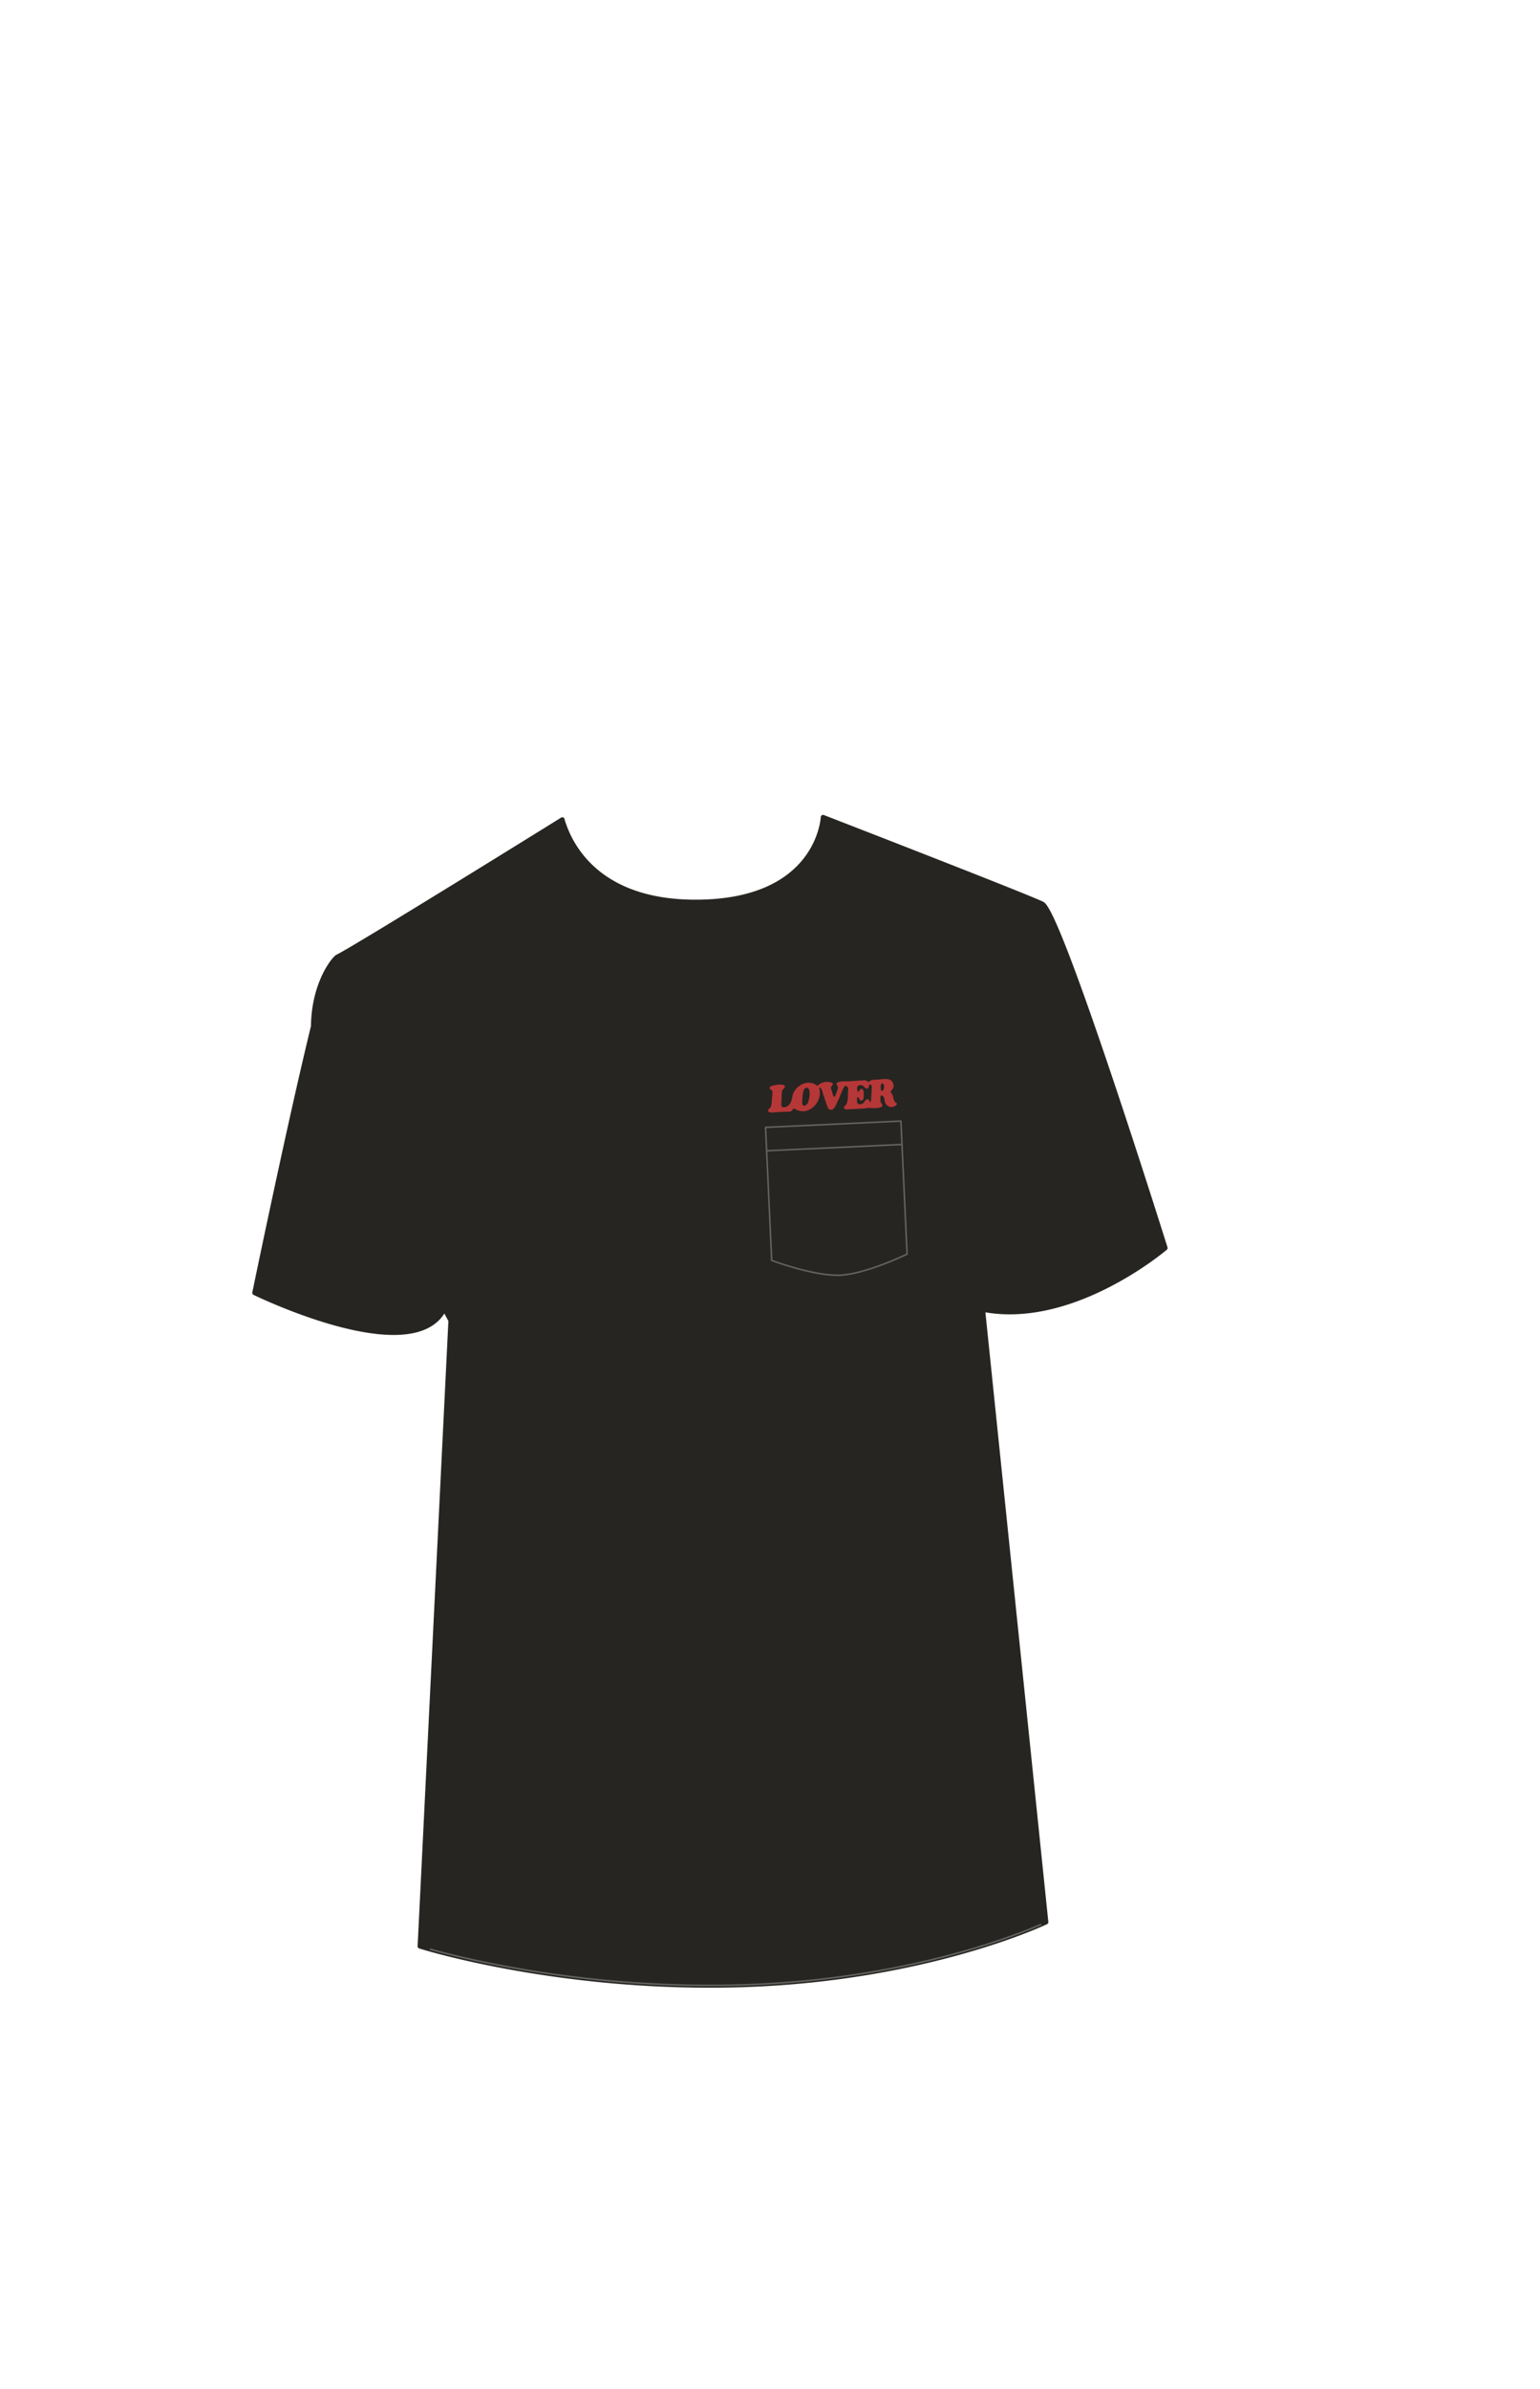 <svg xmlns="http://www.w3.org/2000/svg" width="1000" height="1550" viewBox="0 0 1000 1550"><path d="M638.19 849.61c58.38 11.42 118.49-39.89 118.49-39.89s-68.23-217.64-79.93-223.29-142.29-56.21-142.29-56.21-2.49 55-82.84 55c-65.09 0-81.6-38.73-85.72-50.88a12.64 12.64 0 01-.75-2.59c-1 .65-134.28 83.37-145.94 89-2.17 1-15.48 16.93-15.8 45.23h0c-15.73 64.38-38.09 172.8-38.09 172.8s103.21 50.51 123.26 10.34h0l4.1 7.63-20 406s91.48 29 210.72 25 195.84-40.68 195.84-40.68l-41.07-397.5z" fill="#262521" stroke="#262521" stroke-linecap="round" stroke-linejoin="round" stroke-width="3"/><path d="M279.45 1264.71c23.21 6.47 103.79 26.44 204 23.08 104.33-3.5 176-32 192.32-39.1m-396.29 16c23.21 6.47 103.79 26.44 204 23.08 104.33-3.5 176-32 192.32-39.1" fill="none" stroke="#636363" stroke-linecap="round" stroke-linejoin="round"/><path d="M564.21 702.05c1.3-1.84 3.54-1.36 5.54-1.6 3.18-.1 8.41-1.56 10 2 2 4.58-2.7 4.9-.92 6.84s.74 4.94 3.19 6.32c.64.32.31 1.08-.22 1.53a4.4 4.4 0 01-7.23-2.44c-.31-1.43-.31-3.65-2.1-3.94-.86 0-.77.85-.77 1.49 0 1.23-.21 2.67.67 3.66 3 3.41-5.79 3.25-7.6 2.91a11.78 11.78 0 00-3 .36l-10.8.55a9.23 9.23 0 01-1.82 0c-1.08-.16-1.58-1.5-.7-2.07 2.89-2 1.87-7.85 2.36-11 .14-1-.84-1.77-1.49-2.3-1.88.46-3.91 7.53-5.11 9.53-.9 1.79-1.45 3.85-2.85 5.32a2.23 2.23 0 01-3.85-.73c-1-2.41-1.75-4.88-2.59-7.33-.93-1.72-.7-5.34-3.1-5.56 3 9-6.67 19.15-15.44 14-.73-.42-1.22-.58-1.65.27-.62 1.21-1.6 1.42-2.92 1.44-3.44 0-6.87.31-10.31.5a3.25 3.25 0 01-2.58-.65c-.84-1.25 1.9-2.4 1.88-3.84.36-2.8.57-5.63.82-8.45a1.78 1.78 0 00-1.05-1.86c-1.1-.6-1.08-1.71.08-2.21 1.72-.8 8.5-2.17 9.14.22-.21 1-1.94 2-2 3.05-.25 3-.32 6-.43 9 .24 2.55 4.27 1 5.25-.53 1.24-1.48 1.48-3.09 1.85-4.81 1.06-7 10-12.26 16-7.34.18.14.4.24.45 0a8.83 8.83 0 018.95-2c2.67 1.17-1 2.26-.17 4 .46 1.51.88 3 1.38 4.52.31.69 1 1 1.34.06.62-1.66 1.25-3.33 1.73-5 .2-1.47-2.3-3 .16-3.84s5.13-.43 7.68-.62c3.23-.19 6.46-.5 9.69-.57.7-.05 1.51.65 2.54 1.12zm.88 13.17c.27-.48.51-.7.52-.94.19-3 .37-6 .49-9.06 0-.76-.24-1.55-1.18-1.56s-.46.93-.71 1.39-.64 1.2-1.07 1.28a2.5 2.5 0 01-2-1.13 3 3 0 00-3.37-1c-1.72.51-1.29 3.19-.62 4.34.66-.52 1.5-1.93 2.11-2.18 2.37.56 1.4 3.89 1.57 5.7a1.85 1.85 0 01-1.63 2c-1.43.06-.84-1.71-2-2.25-.23.24-.65.47-.66.72 0 1.37-.52 3.53 1.33 3.88s3-.73 3.93-2.26a2.33 2.33 0 011.71-1c.66.22 1.2 1.25 1.58 2.07zm-44.17.61c.66 3 2.6 1.16 3.55 0 1.06-2.2 2.44-9.38-.41-10.15-1-.11-2.12 1-2.47 2.61a38.92 38.92 0 00-.67 7.54zm51-10.23c-.06.91.11 2.95 1.42 1.86 1-1 1.28-4.6-.74-4.48-.87.44-.69 2.62-.71 2.62z" fill="#b63737"/><path d="M497.12 731.44l87.88-4.08 4 86.34s-26.46 12.87-43.41 13.65-44.49-9.58-44.49-9.58zM497.83 746.63l87.9-4.08" fill="none" stroke="#636363" stroke-linecap="round" stroke-linejoin="round"/></svg>